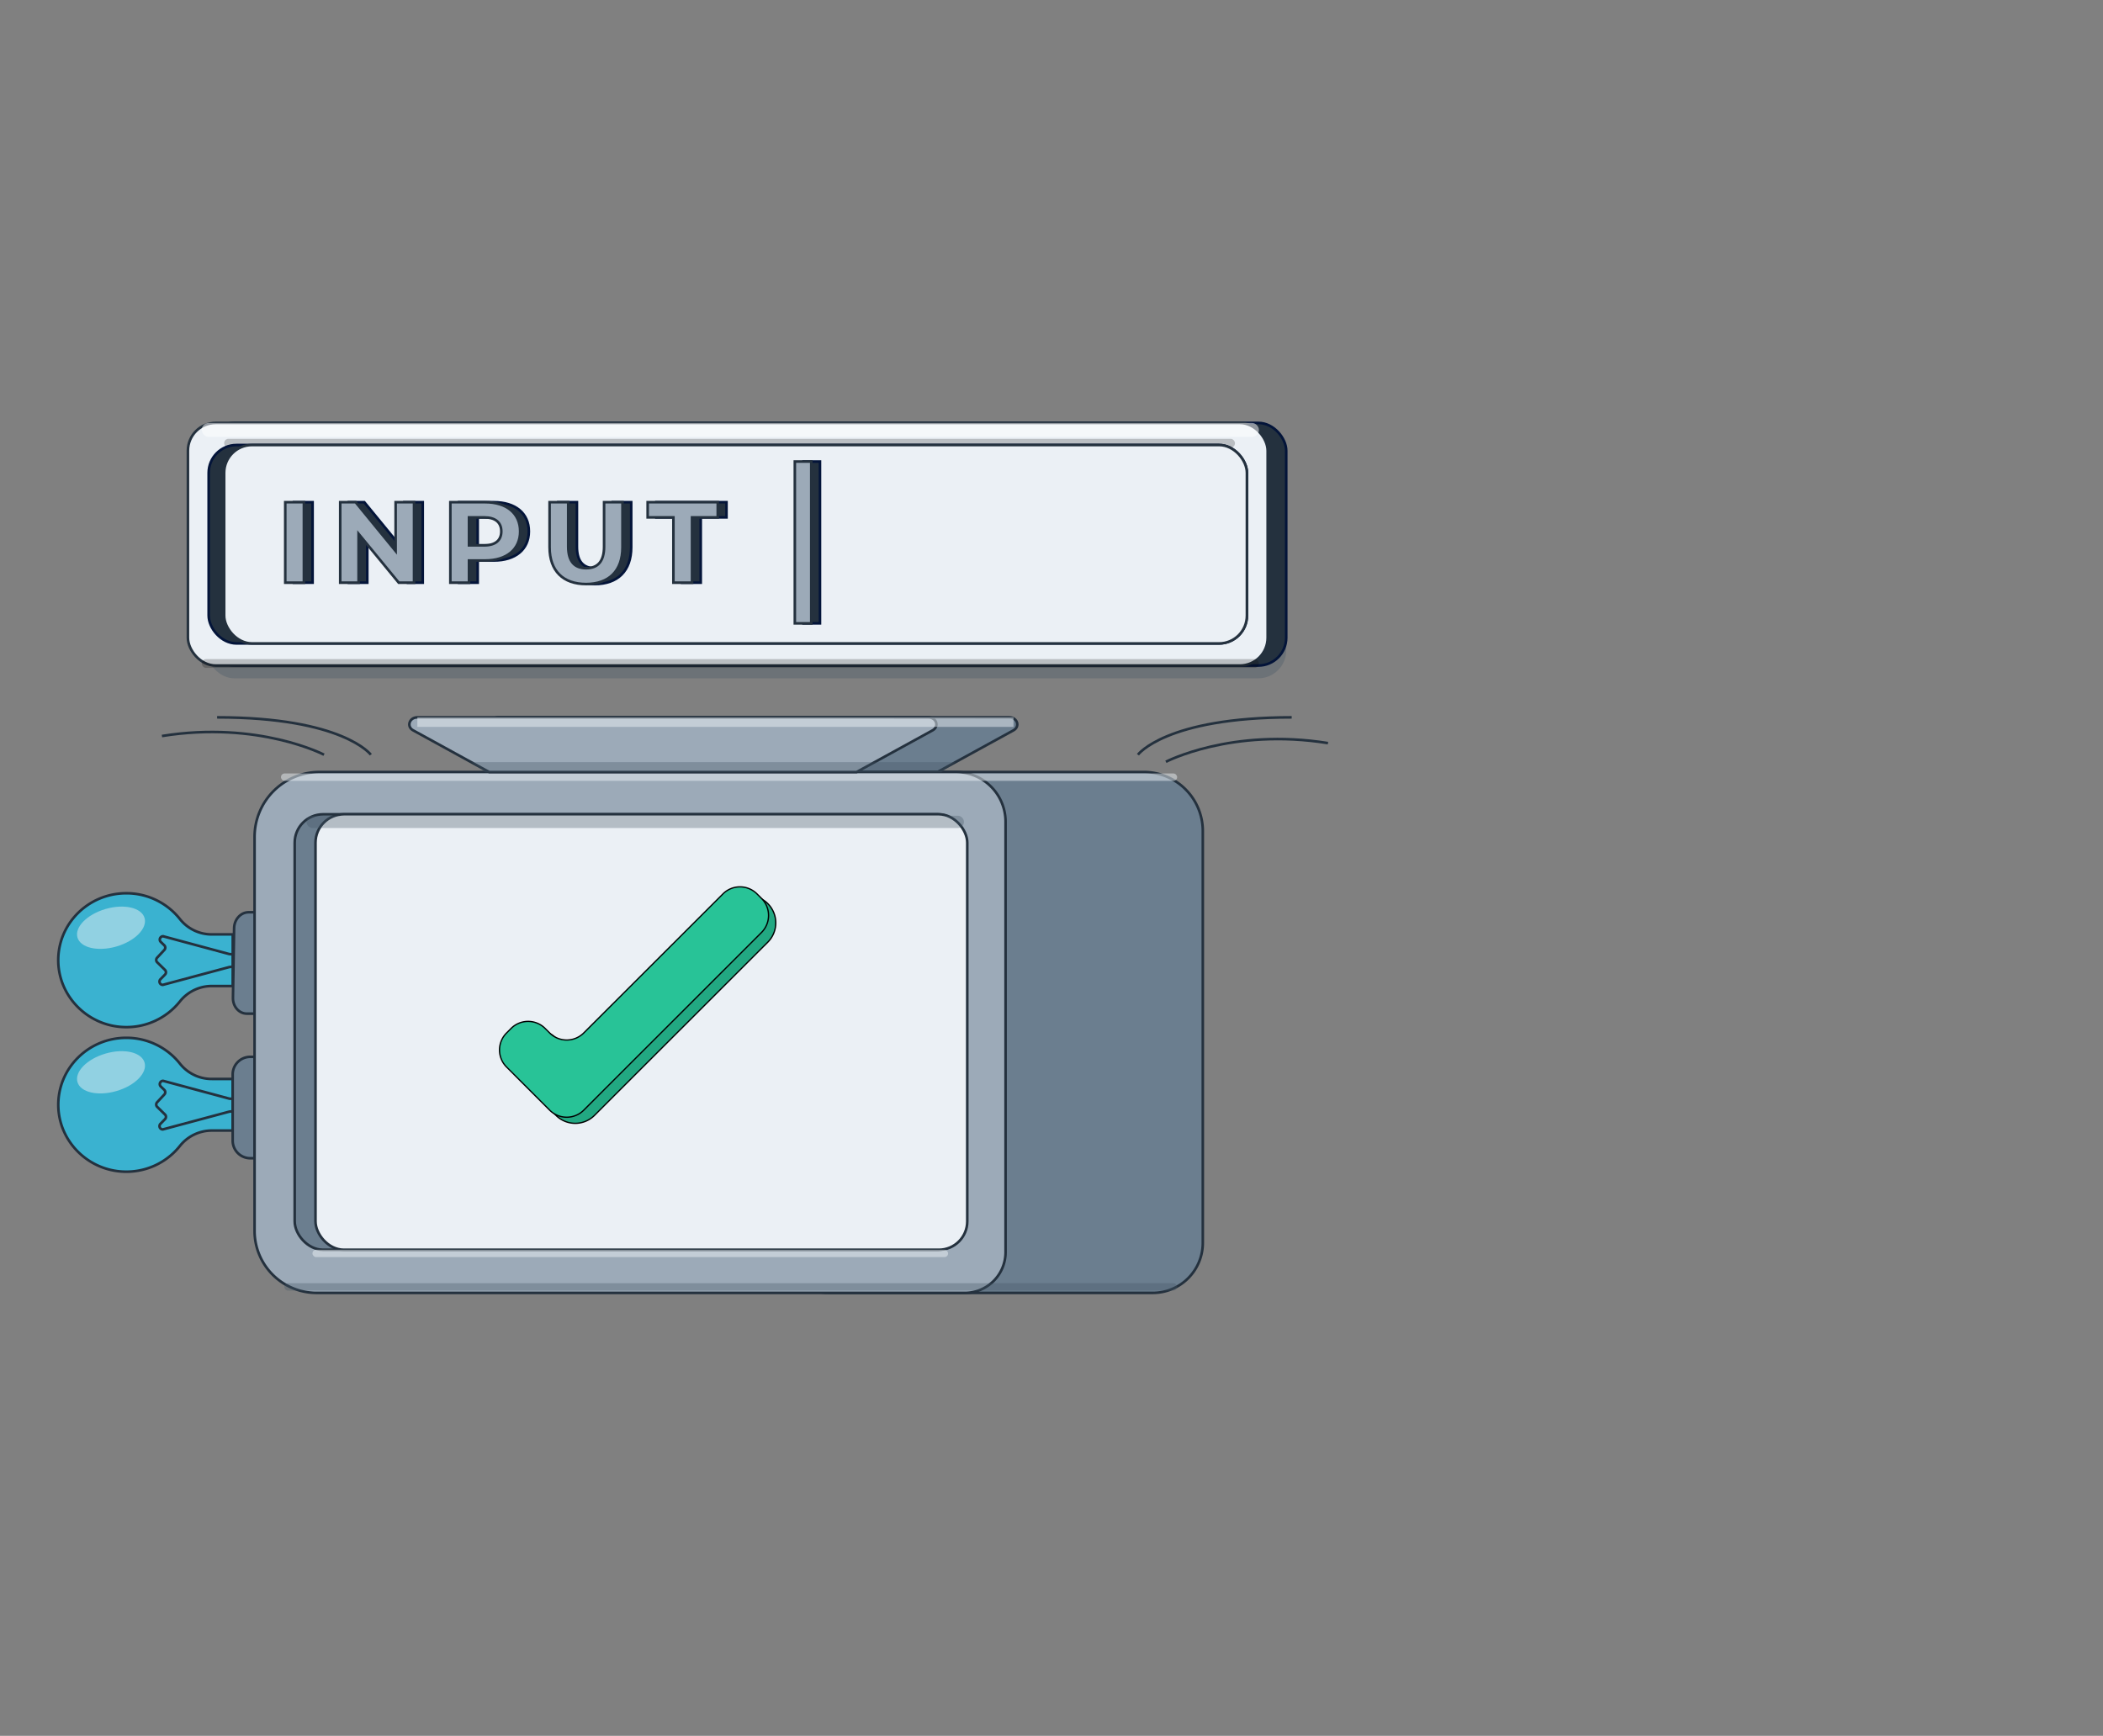 <svg xmlns="http://www.w3.org/2000/svg" viewBox="0 0 1623.21 1340"><rect x="0" y="0" width="1623.21" height="1340" fill="#808080" stroke="none"/><defs><style>.cls-1{isolation:isolate;}.cls-14,.cls-2{fill:none;}.cls-3{fill:#6b7e8f;}.cls-11,.cls-14,.cls-3,.cls-6,.cls-9{stroke:#24313e;}.cls-11,.cls-12,.cls-13,.cls-14,.cls-3,.cls-5,.cls-6,.cls-9{stroke-miterlimit:10;}.cls-11,.cls-14,.cls-3,.cls-5,.cls-6,.cls-9{stroke-width:2px;}.cls-4{fill:#455666;opacity:0.33;}.cls-4,.cls-8{mix-blend-mode:multiply;}.cls-5{fill:#24313e;stroke:#031439;}.cls-10,.cls-6{fill:#ebf0f5;}.cls-7{fill:#fff;opacity:0.5;}.cls-10,.cls-7{mix-blend-mode:overlay;}.cls-8{opacity:0.21;}.cls-9{fill:#3ab2d0;}.cls-10{opacity:0.49;}.cls-11{fill:#9caab8;}.cls-12{fill:#22a882;}.cls-12,.cls-13{stroke:#000;}.cls-13{fill:#28c397;}</style></defs><g class="cls-1"><g id="Layer_2" data-name="Layer 2"><g id="Layer_1-2" data-name="Layer 1"><rect class="cls-2" width="1623.21" height="1340" transform="translate(1623.21 1340) rotate(-180)"></rect><path class="cls-3" d="M723.52,596H440l-58.75-32.23c-5.25-2.88-2.91-10,3.3-10H779c6.21,0,8.54,7.1,3.29,10Z"></path><rect class="cls-4" x="159.35" y="342.14" width="833.4" height="181.49" rx="21.49"></rect><rect class="cls-5" x="159.39" y="326.47" width="833.4" height="187.31" rx="21.49"></rect><rect class="cls-6" x="145.05" y="326.47" width="833.4" height="187.31" rx="21.49"></rect><rect class="cls-7" x="155.72" y="326.5" width="815.96" height="10.74" rx="5.24"></rect><rect class="cls-8" x="155.72" y="508.79" width="815.96" height="6.8" rx="3.32"></rect><rect class="cls-8" x="173.02" y="338.74" width="780.19" height="6.8" rx="3.32"></rect><path class="cls-9" d="M95.76,904.47a52.75,52.75,0,0,0,43.15-19.9,31.53,31.53,0,0,1,24.73-11.83h16V832.92h-16A31.26,31.26,0,0,1,139,821.24a52.71,52.71,0,0,0-41.54-20.08C68.07,801.15,44.31,825,45,854.05,45.64,881.3,68.09,903.6,95.76,904.47Z"></path><path class="cls-9" d="M179.61,857.39V848.8c0-.38-1.15-.68-2.56-.68l-51.16-13.76a2.55,2.55,0,0,0-1.77,4.39l2.66,2.57a2.55,2.55,0,0,1,.08,3.58l-5.58,6a2.55,2.55,0,0,0,.07,3.57l6,5.88a2.55,2.55,0,0,1,0,3.61l-3.51,3.58a2.55,2.55,0,0,0,1.82,4.34l51.39-13.76C178.46,858.07,179.61,857.77,179.61,857.39Z"></path><path class="cls-3" d="M148.91,846.53h78.27a0,0,0,0,1,0,0v3.32a13.56,13.56,0,0,1-13.56,13.56H162.48a13.56,13.56,0,0,1-13.56-13.56v-3.32A0,0,0,0,1,148.91,846.53Z" transform="translate(1043.01 666.92) rotate(90)"></path><ellipse class="cls-10" cx="85.7" cy="827.77" rx="26.97" ry="15.07" transform="translate(-228.09 57) rotate(-16.24)"></ellipse><path class="cls-9" d="M95.76,792.87A52.75,52.75,0,0,0,138.91,773a31.53,31.53,0,0,1,24.73-11.83h16V721.32h-16A31.26,31.26,0,0,1,139,709.64a52.69,52.69,0,0,0-41.54-20.08c-29.42,0-53.18,23.79-52.49,52.89C45.64,769.7,68.09,792,95.76,792.87Z"></path><path class="cls-9" d="M179.61,745.79V737.2c0-.38-1.15-.68-2.56-.68l-51.16-13.76a2.55,2.55,0,0,0-1.77,4.39l2.66,2.57a2.55,2.55,0,0,1,.08,3.58l-5.58,6a2.55,2.55,0,0,0,.07,3.57l6,5.88a2.55,2.55,0,0,1,0,3.61l-3.51,3.58a2.55,2.55,0,0,0,1.82,4.34l51.39-13.76C178.46,746.47,179.61,746.17,179.61,745.79Z"></path><path class="cls-3" d="M196.49,782.5l1.29-78.27h-5.94c-6,0-11,5.46-11.14,12.2l-.89,53.87c-.11,6.74,4.7,12.2,10.74,12.2Z"></path><ellipse class="cls-10" cx="85.7" cy="716.17" rx="26.97" ry="15.07" transform="translate(-196.88 52.55) rotate(-16.24)"></ellipse><path class="cls-3" d="M639.55,596H889.77a38.62,38.62,0,0,1,38.62,38.62v317.9a45.59,45.59,0,0,1-45.59,45.59H646.52a45.59,45.59,0,0,1-45.59-45.59V634.59A38.62,38.62,0,0,1,639.55,596Z" transform="translate(1529.32 1594.06) rotate(-180)"></path><path class="cls-11" d="M227.93,596H728.29a47.85,47.85,0,0,1,47.85,47.85V948a50.1,50.1,0,0,1-50.1,50.1H234.9a38.42,38.42,0,0,1-38.42-38.42V627.42A31.44,31.44,0,0,1,227.93,596Z" transform="translate(972.63 1594.06) rotate(-180)"></path><rect class="cls-3" x="227.46" y="628.6" width="518.03" height="336.17" rx="21.91"></rect><rect class="cls-6" x="243.52" y="628.6" width="503.07" height="336.17" rx="21.91"></rect><rect class="cls-5" x="161.06" y="343.54" width="801.39" height="153.17" rx="21.49"></rect><rect class="cls-6" x="173.02" y="343.54" width="789.42" height="153.17" rx="21.49"></rect><path class="cls-5" d="M226.9,387.68h14.38V449.8H226.9Z"></path><path class="cls-5" d="M326.3,387.68V449.8H314.49l-31-37.71V449.8h-14.2V387.68h11.89L312.1,425.4V387.68Z"></path><path class="cls-5" d="M408.21,410.22c0,13.85-10.39,22.46-27,22.46H368.71V449.8H354.34V387.68h26.89C397.82,387.68,408.21,396.29,408.21,410.22Zm-14.56,0c0-6.83-4.44-10.82-13.22-10.82H368.71V421h11.72C389.21,421,393.65,417,393.65,410.22Z"></path><path class="cls-5" d="M430.92,422.47V387.68H445.3v34.26c0,11.8,5.15,16.68,13.84,16.68S473,433.74,473,421.94V387.68h14.2v34.79c0,18.28-10.47,28.4-28.13,28.4S430.92,440.75,430.92,422.47Z"></path><path class="cls-5" d="M526.5,399.4H506.62V387.68h54.13V399.4H540.88v50.4H526.5Z"></path><path class="cls-5" d="M620.21,356.3H632.9V481.19H620.21Z"></path><path class="cls-11" d="M220.18,387.68h14.38V449.8H220.18Z"></path><path class="cls-11" d="M319.57,387.68V449.8h-11.8l-31-37.71V449.8H262.6V387.68h11.89l30.88,37.72V387.68Z"></path><path class="cls-11" d="M401.48,410.22c0,13.85-10.38,22.46-27,22.46H362V449.8H347.61V387.68H374.5C391.1,387.68,401.48,396.29,401.48,410.22Zm-14.55,0c0-6.83-4.44-10.82-13.23-10.82H362V421H373.7C382.49,421,386.93,417,386.93,410.22Z"></path><path class="cls-11" d="M424.2,422.47V387.68h14.38v34.26c0,11.8,5.14,16.68,13.84,16.68s13.84-4.88,13.84-16.68V387.68h14.2v34.79c0,18.28-10.47,28.4-28.13,28.4S424.2,440.75,424.2,422.47Z"></path><path class="cls-11" d="M519.77,399.4H499.9V387.68H554V399.4H534.15v50.4H519.77Z"></path><path class="cls-11" d="M613.49,356.3h12.69V481.19H613.49Z"></path><path class="cls-12" d="M592.61,697.54h0a21.06,21.06,0,0,1,0,29.79L473.79,846.08h0L458.89,861a21.06,21.06,0,0,1-29.78,0L399.32,831.2a21.07,21.07,0,0,1,0-29.79h0a21.06,21.06,0,0,1,29.78,0h0a21.06,21.06,0,0,0,29.78,0L562.83,697.54A21.06,21.06,0,0,1,592.61,697.54Z"></path><path class="cls-13" d="M584.3,690.06l3.46,3.46a18.61,18.61,0,0,1,0,26.32L467.21,840.33h0L450.58,857a18.63,18.63,0,0,1-26.32,0L391,823.71a18.61,18.61,0,0,1,0-26.32l3.47-3.47a18.61,18.61,0,0,1,26.31,0l3.47,3.47a18.61,18.61,0,0,0,26.32,0L558,690.06A18.6,18.6,0,0,1,584.3,690.06Z"></path><rect class="cls-10" x="216.88" y="597.09" width="691.69" height="5.69" rx="2.77"></rect><rect class="cls-10" x="241.18" y="964.74" width="490.6" height="5.69" rx="2.77"></rect><rect class="cls-4" x="219.46" y="990.6" width="689.11" height="5.69" rx="2.77"></rect><rect class="cls-4" x="236.55" y="629.7" width="507.47" height="9.49" rx="4.63"></rect><path class="cls-14" d="M878.32,582.6S899.74,553.76,997,553.76"></path><path class="cls-14" d="M286.23,582.6s-21.42-28.84-118.65-28.84"></path><path class="cls-14" d="M250.09,582.6S199.38,556.19,125,568.18"></path><path class="cls-14" d="M899.9,588.07s50.71-26.41,125.1-14.42"></path><path class="cls-11" d="M661.12,596H377.6l-58.75-32.23c-5.25-2.88-2.91-10,3.29-10H716.58c6.2,0,8.54,7.1,3.29,10Z"></path><rect class="cls-10" x="322.14" y="553.76" width="460.13" height="7.36"></rect><polygon class="cls-4" points="737.42 588.35 363.7 588.35 374.6 596.27 726.56 596.27 737.42 588.35"></polygon></g></g></g></svg>
